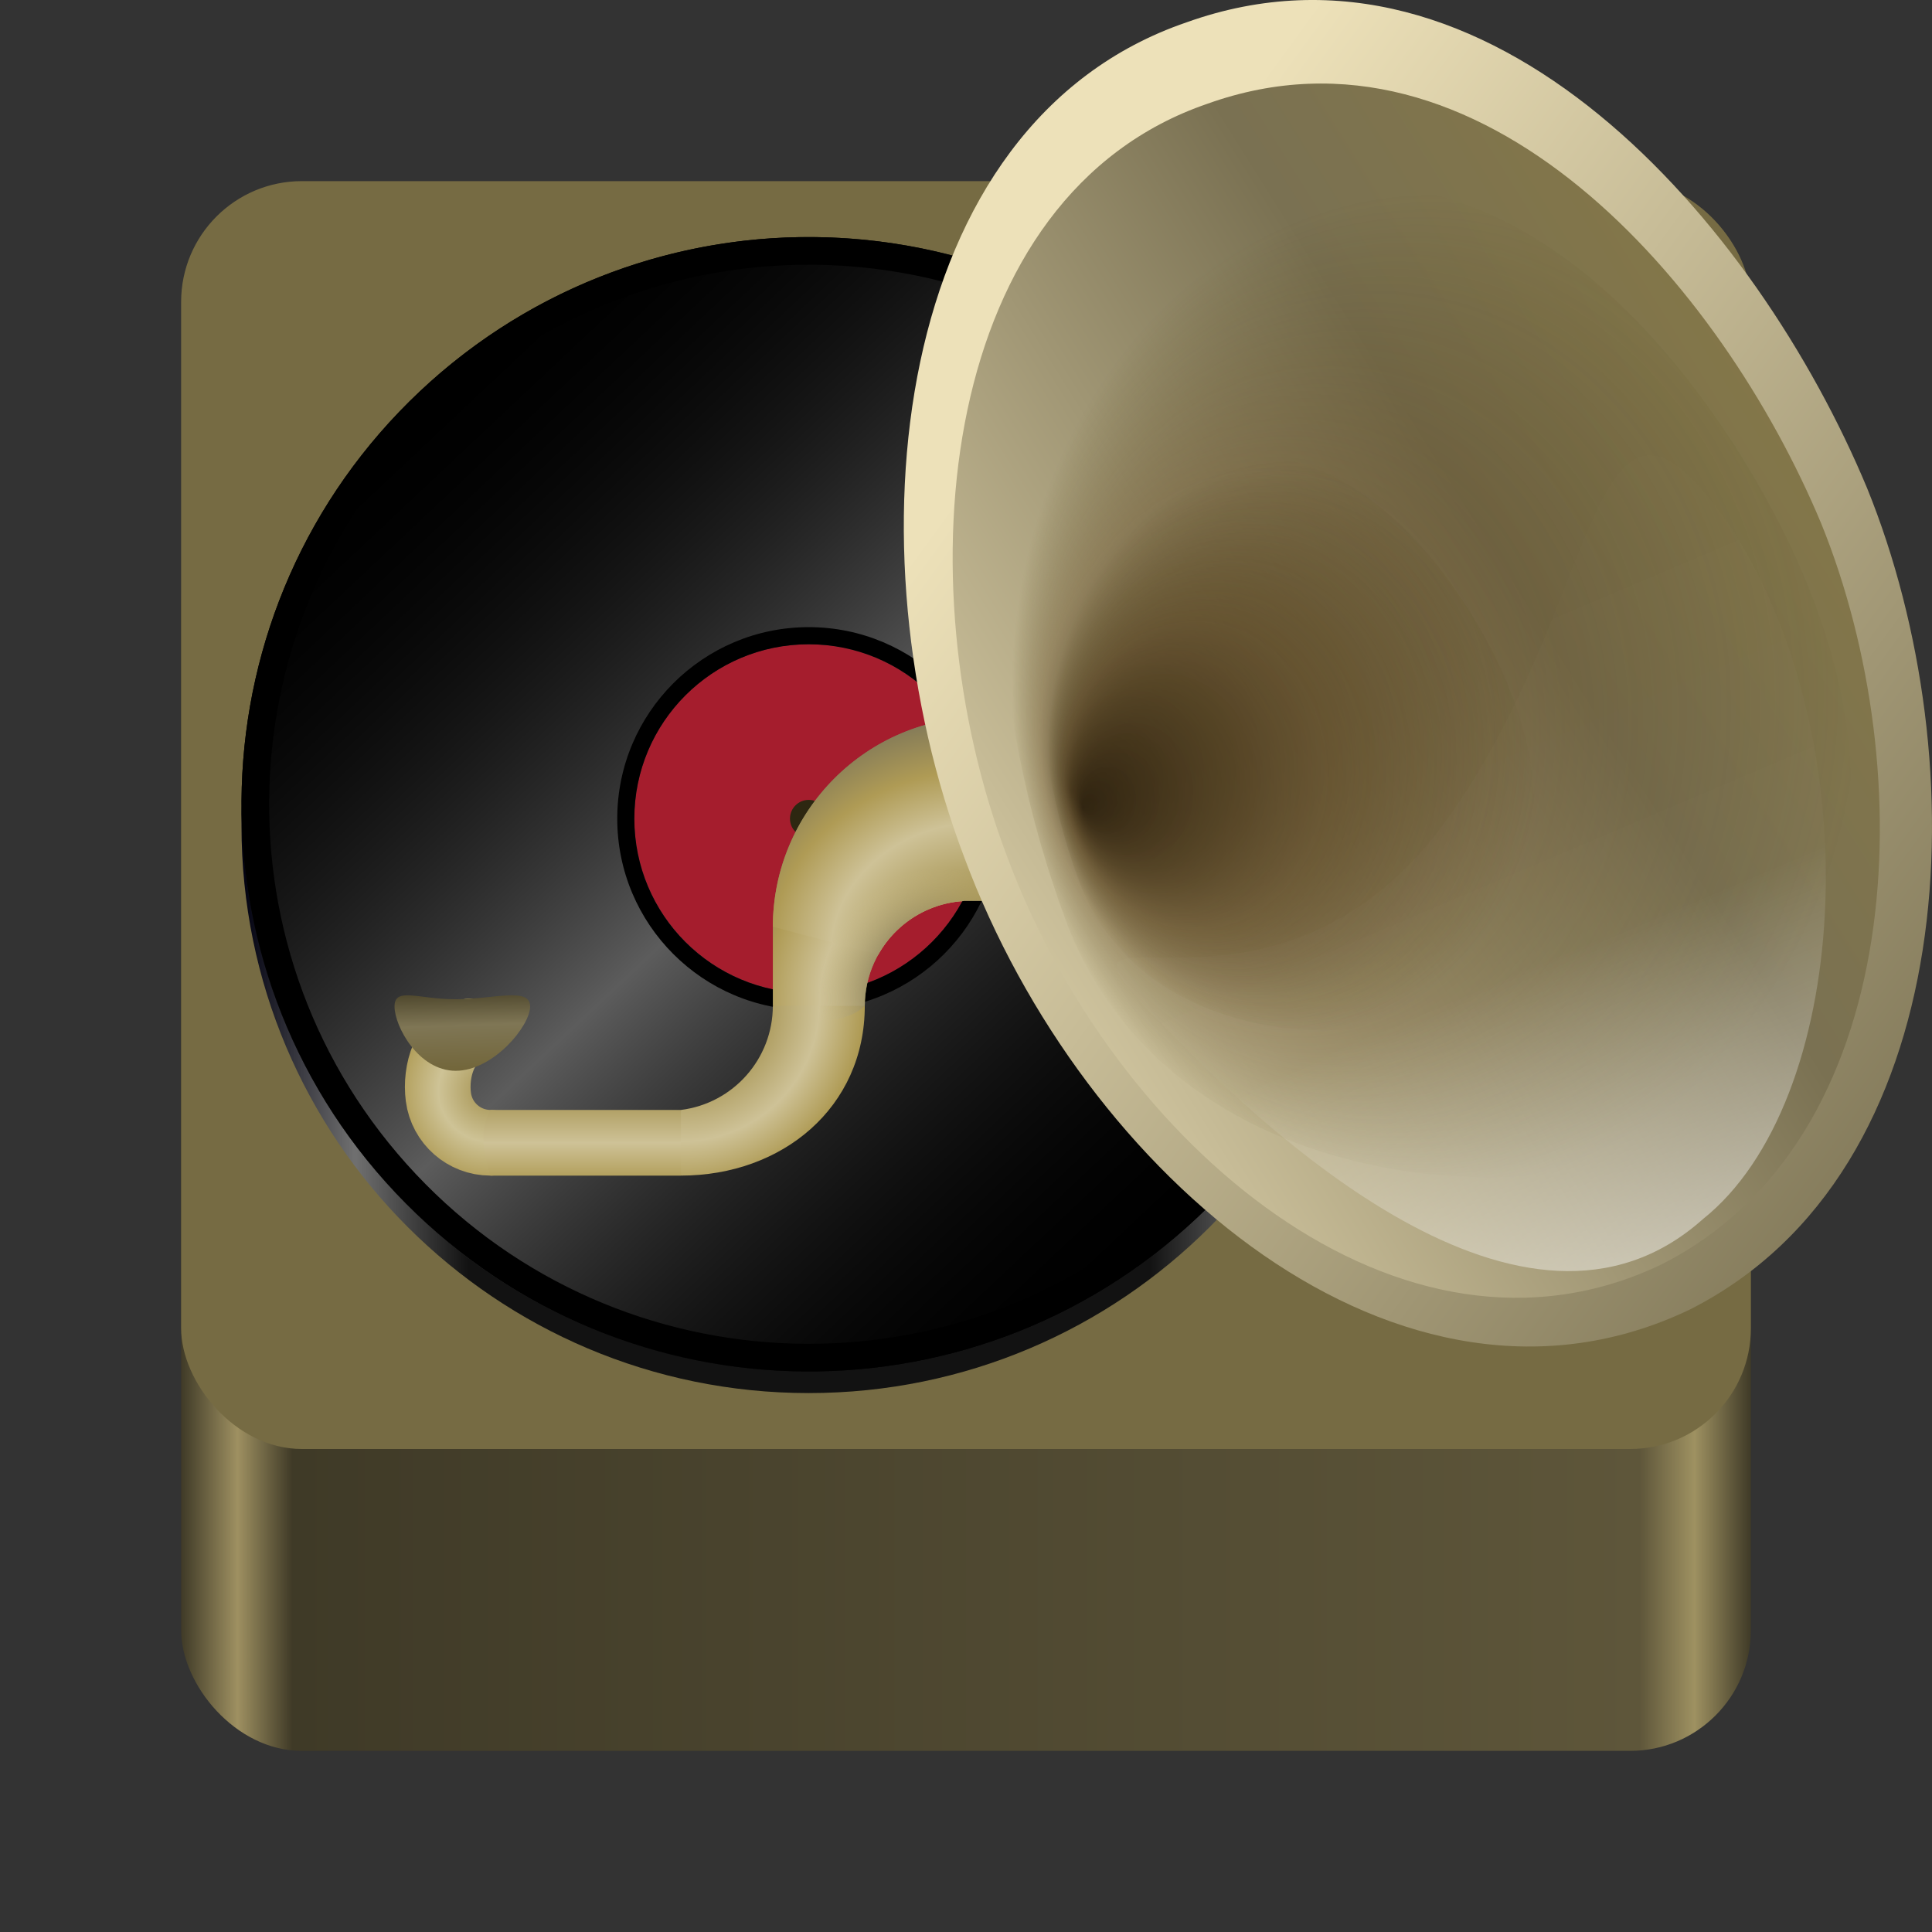 <?xml version="1.0" encoding="UTF-8" standalone="no"?>
<svg
   height="128px"
   viewBox="0 0 128 128"
   width="128px"
   version="1.1"
   id="svg35"
   xmlns:xlink="http://www.w3.org/1999/xlink"
   xmlns="http://www.w3.org/2000/svg"
   xmlns:svg="http://www.w3.org/2000/svg">
  <rect x="0" y="0" width="128" height="128" fill="#333333" stroke="none"/>
  <defs
     id="defs35">
    <linearGradient
       id="linearGradient189"
       gradientUnits="userSpaceOnUse">
      <stop
         offset="0"
         stop-color="#f5c211"
         id="stop177"
         style="stop-color:#9b9069;stop-opacity:1;" />
      <stop
         offset="0"
         stop-color="#e5a50a"
         id="stop178"
         style="stop-color:#a3904d;stop-opacity:1;" />
      <stop
         offset="0.327"
         stop-color="#f9f06b"
         id="stop179"
         style="stop-color:#cec396;stop-opacity:1;" />
      <stop
         offset="0.596"
         stop-color="#f5c211"
         id="stop188"
         style="stop-color:#af9b55;stop-opacity:1;" />
      <stop
         offset="1"
         stop-color="#d1960a"
         id="stop189"
         style="stop-color:#847a58;stop-opacity:1;" />
    </linearGradient>
    <linearGradient
       id="linearGradient175"
       gradientTransform="matrix(0,0.833,-0.788,0,491.909,19.076)"
       gradientUnits="userSpaceOnUse"
       x1="88.6"
       x2="113.8"
       y1="262.492"
       y2="262.492">
      <stop
         offset="0.044"
         stop-color="#f5c211"
         id="stop171"
         style="stop-color:#9c916a;stop-opacity:1;" />
      <stop
         offset="0.2"
         stop-color="#e5a50a"
         id="stop172"
         style="stop-color:#a3904d;stop-opacity:1;" />
      <stop
         offset="0.567"
         stop-color="#f9f06b"
         id="stop173"
         style="stop-color:#cec297;stop-opacity:1;" />
      <stop
         offset="0.843"
         stop-color="#f5c211"
         id="stop174"
         style="stop-color:#af9b55;stop-opacity:1;" />
      <stop
         offset="1"
         stop-color="#d1960a"
         id="stop175"
         style="stop-color:#837a58;stop-opacity:1;" />
    </linearGradient>
    <linearGradient
       id="linearGradient154">
      <stop
         stop-color="#fff"
         stop-opacity="0"
         offset="0"
         id="stop152" />
      <stop
         stop-color="#fff"
         stop-opacity=".021"
         offset="0.613"
         id="stop153" />
      <stop
         stop-color="#fff"
         stop-opacity=".531"
         offset="1"
         id="stop154" />
    </linearGradient>
    <linearGradient
       id="linearGradient98">
      <stop
         stop-color="#ede1b9"
         offset="0"
         id="stop96" />
      <stop
         stop-color="#7a7152"
         offset=".5"
         id="stop97" />
      <stop
         stop-color="#927f39"
         offset="1"
         id="stop98"
         style="stop-color:#938039;stop-opacity:1;" />
    </linearGradient>
    <linearGradient
       id="linearGradient2310">
      <stop
         stop-color="#6f6234"
         offset="0"
         id="stop1-9" />
      <stop
         stop-color="#7f7655"
         offset=".5"
         id="stop2-3" />
      <stop
         stop-color="#2d2711"
         offset="1"
         id="stop3-6" />
    </linearGradient>
    <linearGradient
       id="linearGradient2288">
      <stop
         stop-color="#ede1b9"
         offset="0"
         id="stop4-0" />
      <stop
         stop-color="#7a7152"
         offset=".5"
         id="stop5-6" />
      <stop
         stop-color="#927f39"
         offset="1"
         id="stop6-2" />
    </linearGradient>
    <linearGradient
       id="linearGradient2283">
      <stop
         stop-color="#1d1100"
         stop-opacity=".667"
         offset="0"
         id="stop16-7" />
      <stop
         stop-color="#4f340c"
         stop-opacity=".302"
         offset=".527"
         id="stop17-5" />
      <stop
         stop-color="#3d3001"
         stop-opacity="0"
         offset="1"
         id="stop18-9" />
    </linearGradient>
    <radialGradient
       id="af"
       cx="68.302"
       cy="281.158"
       gradientTransform="matrix(-0.388,-0.213,0.242,-0.441,19.99,203.939)"
       gradientUnits="userSpaceOnUse"
       r="29.631">
      <stop
         offset="0"
         stop-color="#f5c211"
         id="stop92"
         style="stop-color:#b09c56;stop-opacity:1;" />
      <stop
         offset="0.184"
         stop-color="#c98c04"
         id="stop93"
         style="stop-color:#7b7252;stop-opacity:1;" />
      <stop
         offset="0.541"
         stop-color="#f9f06b"
         stop-opacity="0"
         id="stop94"
         style="stop-color:#cec296;stop-opacity:0;" />
      <stop
         offset="1"
         stop-color="#d1960a"
         stop-opacity="0"
         id="stop95"
         style="stop-color:#958446;stop-opacity:0;" />
    </radialGradient>
    <radialGradient
       id="ae"
       cx="79.357"
       cy="260.5"
       gradientTransform="matrix(1.3921909e-7,-0.666,0.764,9.5713125e-8,-134.012,116.046)"
       gradientUnits="userSpaceOnUse"
       r="23.5">
      <stop
         offset="0.044"
         stop-color="#f5c211"
         id="stop86"
         style="stop-color:#9c916a;stop-opacity:1;" />
      <stop
         offset="0.216"
         stop-color="#e5a50a"
         id="stop87"
         style="stop-color:#a3904c;stop-opacity:1;" />
      <stop
         offset="0.556"
         stop-color="#f9f06b"
         id="stop88"
         style="stop-color:#cec297;stop-opacity:1;" />
      <stop
         offset="0.778"
         stop-color="#f5c211"
         id="stop89"
         style="stop-color:#af9b55;stop-opacity:1;" />
      <stop
         offset="1"
         stop-color="#d1960a"
         id="stop90"
         style="stop-color:#837a58;stop-opacity:1;" />
    </radialGradient>
    <linearGradient
       id="A"
       gradientTransform="matrix(1,0,0,-1,201,314.909)"
       gradientUnits="userSpaceOnUse"
       x1="20"
       x2="20"
       y1="240.036"
       y2="222.194">
      <stop
         offset="0"
         stop-color="#f51111"
         id="stop102" />
      <stop
         offset="0.044"
         stop-color="#f5c211"
         id="stop103" />
      <stop
         offset="0.103"
         stop-color="#e5a50a"
         id="stop104" />
      <stop
         offset="0.338"
         stop-color="#f9f06b"
         id="stop105" />
      <stop
         offset="0.839"
         stop-color="#f5c211"
         id="stop106" />
      <stop
         offset="1"
         stop-color="#d1960a"
         id="stop107" />
    </linearGradient>
    <radialGradient
       id="u"
       cx="272"
       cy="81.173"
       gradientTransform="matrix(1.3921909e-7,1.025,-1.025,1.4792028e-7,128.354,-212.298)"
       gradientUnits="userSpaceOnUse"
       r="14"
       xlink:href="#A">
      <stop
         offset="0.044"
         stop-color="#f5c211"
         id="stop116"
         style="stop-color:#9c916a;stop-opacity:1;" />
      <stop
         offset="0.327"
         stop-color="#e5a50a"
         id="stop117"
         style="stop-color:#a3904d;stop-opacity:1;" />
      <stop
         offset="0.636"
         stop-color="#f9f06b"
         id="stop118"
         style="stop-color:#cec297;stop-opacity:1;" />
      <stop
         offset="0.839"
         stop-color="#f5c211"
         id="stop119"
         style="stop-color:#af9b55;stop-opacity:1;" />
      <stop
         offset="1"
         stop-color="#d1960a"
         id="stop120"
         style="stop-color:#837a58;stop-opacity:1;" />
    </radialGradient>
    <radialGradient
       id="t"
       cx="68.302"
       cy="281.158"
       gradientTransform="matrix(-0.399,-0.186,0.212,-0.456,29.208,206.355)"
       gradientUnits="userSpaceOnUse"
       r="29.631">
      <stop
         offset="0"
         stop-color="#f5c211"
         id="stop122"
         style="stop-color:#9c916a;stop-opacity:1;" />
      <stop
         offset="0.138"
         stop-color="#e5a50a"
         id="stop123"
         style="stop-color:#a3904c;stop-opacity:1;" />
      <stop
         offset="0.541"
         stop-color="#f9f06b"
         id="stop124"
         style="stop-color:#cec297;stop-opacity:1;" />
      <stop
         offset="0.817"
         stop-color="#f5c211"
         id="stop125"
         style="stop-color:#af9b55;stop-opacity:1;" />
      <stop
         offset="1"
         stop-color="#d1960a"
         id="stop126"
         style="stop-color:#837a58;stop-opacity:1;" />
    </radialGradient>
    <linearGradient
       id="linearGradient35"
       gradientUnits="userSpaceOnUse"
       x1="8"
       x2="120"
       y1="124"
       y2="124">
      <stop
         offset="0"
         stop-color="#e5a50a"
         id="stop1-5"
         style="stop-color:#3f3a27;stop-opacity:1;" />
      <stop
         offset="0.036"
         stop-color="#f6d32d"
         id="stop2-2"
         style="stop-color:#9e9061;stop-opacity:1;" />
      <stop
         offset="0.071"
         stop-color="#e5a50a"
         id="stop3-5"
         style="stop-color:#3f3a27;stop-opacity:1;" />
      <stop
         offset="0.929"
         stop-color="#e5a50a"
         id="stop4-4"
         style="stop-color:#5e563a;stop-opacity:1;" />
      <stop
         offset="0.964"
         stop-color="#f6d32d"
         id="stop5-7"
         style="stop-color:#9e9161;stop-opacity:1;" />
      <stop
         offset="1"
         stop-color="#e5a50a"
         id="stop6-4"
         style="stop-color:#3f3a27;stop-opacity:1;" />
    </linearGradient>
    <linearGradient
       xlink:href="#linearGradient35"
       id="linearGradient50"
       x1="9.105"
       y1="170"
       x2="113.105"
       y2="170"
       gradientUnits="userSpaceOnUse"
       gradientTransform="translate(2.895,-96)" />
    <linearGradient
       xlink:href="#e"
       id="linearGradient51"
       gradientUnits="userSpaceOnUse"
       x1="12"
       y1="66.044"
       x2="87.159"
       y2="66.044"
       gradientTransform="translate(4,-11.33)" />
    <radialGradient
       id="radialGradient3175-5"
       cx="198.31"
       cy="109.06"
       r="63.508"
       fx="143.62"
       fy="122.04"
       gradientTransform="matrix(0.445,0,0,0.521,7.053,-11.187)"
       gradientUnits="userSpaceOnUse"
       xlink:href="#linearGradient2283" />
    <radialGradient
       id="radialGradient2286-1"
       cx="104.16"
       cy="56.434"
       r="20.573"
       fx="86.443"
       fy="60.641"
       gradientTransform="matrix(0.796,0,0,0.932,2.912,-3.058)"
       gradientUnits="userSpaceOnUse"
       xlink:href="#linearGradient2283" />
    <linearGradient
       xlink:href="#linearGradient98"
       id="linearGradient55"
       gradientUnits="userSpaceOnUse"
       gradientTransform="matrix(0.421,0,0,0.55,7.053,-11.187)"
       x1="167.384"
       y1="44.536"
       x2="423.516"
       y2="288.533" />
    <linearGradient
       xlink:href="#linearGradient2288"
       id="linearGradient57"
       gradientUnits="userSpaceOnUse"
       gradientTransform="matrix(0.421,0,0,0.551,7.053,-11.187)"
       x1="106.91"
       y1="137.89"
       x2="291.1"
       y2="-13.32" />
    <linearGradient
       xlink:href="#linearGradient154"
       id="linearGradient58"
       gradientUnits="userSpaceOnUse"
       gradientTransform="matrix(0.451,0,0,0.514,7.053,-11.187)"
       x1="182.67"
       y1="74.241"
       x2="226.58"
       y2="192.07" />
    <linearGradient
       xlink:href="#linearGradient2310"
       id="linearGradient60"
       gradientUnits="userSpaceOnUse"
       gradientTransform="matrix(1.154,0,0,0.643,2.912,-3.058)"
       x1="24.214"
       y1="116.1"
       x2="23.556"
       y2="104.7" />
    <radialGradient
       id="ab-3-0"
       cx="99"
       cy="267.222"
       gradientTransform="matrix(0,0.789,0.788,0,-178.171,-5.834)"
       r="13"
       xlink:href="#linearGradient189" />
    <linearGradient
       xlink:href="#linearGradient175"
       id="linearGradient164"
       gradientUnits="userSpaceOnUse"
       gradientTransform="matrix(0,0.363,0.343,0,-51.867,38.369)"
       x1="88.6"
       y1="262.492"
       x2="113.8"
       y2="262.492" />
  </defs>
  <linearGradient
     id="a"
     gradientUnits="userSpaceOnUse"
     x1="8"
     x2="120"
     y1="124"
     y2="124">
    <stop
       offset="0"
       stop-color="#e5a50a"
       id="stop1" />
    <stop
       offset="0.036"
       stop-color="#f6d32d"
       id="stop2" />
    <stop
       offset="0.071"
       stop-color="#e5a50a"
       id="stop3" />
    <stop
       offset="0.929"
       stop-color="#e5a50a"
       id="stop4" />
    <stop
       offset="0.964"
       stop-color="#f6d32d"
       id="stop5" />
    <stop
       offset="1"
       stop-color="#e5a50a"
       id="stop6" />
  </linearGradient>
  <linearGradient
     id="b"
     gradientTransform="matrix(0.788 0 0 1 20.033 -176)"
     gradientUnits="userSpaceOnUse"
     x1="92.28"
     x2="96.954"
     y1="238.859"
     y2="238.859">
    <stop
       offset="0"
       stop-color="#5a5a5a"
       id="stop7" />
    <stop
       offset="0.5"
       stop-color="#bab9a3"
       id="stop8" />
    <stop
       offset="1"
       stop-color="#68676b"
       id="stop9" />
  </linearGradient>
  <linearGradient
     id="c"
     gradientUnits="userSpaceOnUse"
     x1="91.851"
     x2="97.384"
     y1="90.999"
     y2="90.999">
    <stop
       offset="0"
       stop-color="#5e5c64"
       id="stop10" />
    <stop
       offset="0.5"
       stop-color="#7c7a7d"
       id="stop11" />
    <stop
       offset="1"
       stop-color="#3d3846"
       stop-opacity="0.98"
       id="stop12" />
  </linearGradient>
  <linearGradient
     id="d"
     gradientUnits="userSpaceOnUse"
     x1="94.617"
     x2="94.617"
     y1="31.412"
     y2="46.072">
    <stop
       offset="0"
       stop-color="#979692"
       id="stop13" />
    <stop
       offset="1"
       stop-color="#c4c3c0"
       id="stop14" />
  </linearGradient>
  <linearGradient
     id="e"
     gradientUnits="userSpaceOnUse"
     x1="12"
     x2="87.159"
     y1="66.044"
     y2="66.044">
    <stop
       offset="0"
       stop-color="#00000f"
       id="stop15" />
    <stop
       offset="0.1"
       stop-color="#707070"
       id="stop16" />
    <stop
       offset="0.2"
       stop-color="#121212"
       id="stop17" />
    <stop
       offset="0.8"
       stop-color="#121212"
       id="stop18" />
    <stop
       offset="0.9"
       stop-color="#707070"
       id="stop19" />
    <stop
       offset="1"
       id="stop20" />
  </linearGradient>
  <linearGradient
     id="f"
     gradientTransform="matrix(0.653,0.694,-0.694,0.653,6.358,-175.854)"
     gradientUnits="userSpaceOnUse"
     x1="169.708"
     x2="248.62"
     y1="128.791"
     y2="128.791">
    <stop
       offset="0"
       stop-opacity="0"
       id="stop21" />
    <stop
       offset="0.5"
       stop-color="#ffffff"
       stop-opacity="0.361"
       id="stop22" />
    <stop
       offset="1"
       stop-opacity="0"
       id="stop23" />
  </linearGradient>
  <rect
     style="fill:url(#linearGradient50);stroke-width:0.2"
     id="rect45"
     width="104"
     height="84"
     x="12"
     y="32"
     rx="8"
     ry="8" />
  <rect
     style="fill:#766b43;fill-opacity:1;stroke-width:0.2"
     id="rect44"
     width="104"
     height="84"
     x="12"
     y="12"
     rx="8"
     ry="8" />
  <path
     d="m 91.16,54.713 c 0,20.754 -16.824,37.582 -37.582,37.582 -20.754,0 -37.578,-16.828 -37.578,-37.582 0,-20.754 16.824,-37.578 37.578,-37.578 20.758,0 37.582,16.824 37.582,37.578 z m 0,0"
     fill="url(#e)"
     id="path29"
     style="fill:url(#linearGradient51)" />
  <path
     d="M 79.336,80.65 C 64.223,94.873 40.442,94.154 26.215,79.041 11.989,63.928 12.711,40.147 27.825,25.92 42.934,11.697 66.719,12.416 80.946,27.529 95.168,42.643 94.449,66.424 79.336,80.65 Z m 0,0"
     id="path30" />
  <path
     d="M 79.336,80.65 C 64.223,94.873 40.442,94.154 26.215,79.041 11.989,63.928 12.711,40.147 27.825,25.92 42.934,11.697 66.719,12.416 80.946,27.529 95.168,42.643 94.449,66.424 79.336,80.65 Z m 0,0"
     fill="url(#f)"
     id="path31"
     style="fill:url(#f)" />
  <path
     d="m 65.133,54.236 c 0,6.383 -5.172,11.555 -11.555,11.555 -6.379,0 -11.555,-5.172 -11.555,-11.555 0,-6.379 5.176,-11.555 11.555,-11.555 6.383,0 11.555,5.176 11.555,11.555 z m 0,0"
     fill="#1a5fb4"
     id="path32"
     style="fill:#a51d2d" />
  <path
     d="m 54.821,54.236 c 0,0.688 -0.555,1.242 -1.242,1.242 -0.684,0 -1.242,-0.555 -1.242,-1.242 0,-0.684 0.559,-1.242 1.242,-1.242 0.688,0 1.242,0.559 1.242,1.242 z m 0,0"
     fill="#c0bfbc"
     id="path33"
     style="fill:#2d2711;fill-opacity:1" />
  <path
     d="M 52.035,15.736 C 43,16.111 34.407,19.725 27.825,25.92 12.711,40.147 11.989,63.928 26.215,79.041 40.442,94.154 64.223,94.873 79.336,80.65 94.449,66.424 95.168,42.643 80.946,27.529 73.473,19.592 62.926,15.291 52.035,15.736 Z m 0.074,1.832 c 10.359,-0.426 20.395,3.664 27.5,11.215 13.531,14.375 12.848,37 -1.527,50.531 -14.379,13.531 -37,12.848 -50.531,-1.527 -13.535,-14.375 -12.848,-37 1.527,-50.531 6.262,-5.895 14.438,-9.336 23.031,-9.688 z m 0,0"
     id="path34" />
  <path
     d="m 53.578,41.549 c -7.004,0.004 -12.684,5.684 -12.684,12.688 0,7.008 5.68,12.688 12.684,12.688 7.008,0 12.688,-5.68 12.688,-12.688 0,-7.004 -5.68,-12.684 -12.688,-12.688 z m 0,1.137 c 6.383,0 11.555,5.172 11.555,11.551 0,6.383 -5.172,11.555 -11.555,11.555 -6.379,0 -11.551,-5.172 -11.551,-11.555 0,-6.379 5.172,-11.551 11.551,-11.551 z m 0,0"
     id="path35" />
  <path
     d="m 65.125,47.494 c -7.688,0 -13.922,6.234 -13.922,13.922 v 5.221 c 1.507,1.319 4.786,1.305 6.091,0 v 0 c 0.005,-2 0.868,-3.902 2.374,-5.221 1.156,-1.016 2.615,-1.62 4.152,-1.718 v -0.022 h 1.305 c 2.175,-1.74 2.175,-10.006 0,-12.182 z"
     fill="url(#t)"
     id="path110"
     style="fill:url(#t);stroke-width:0.435" />
  <path
     d="m 31.161,68.328 c -1.688,0.452 -2.345,2.626 -2.116,4.357 0.228,1.732 1.703,3.027 3.45,3.027"
     fill="none"
     stroke="url(#ab)"
     stroke-linecap="round"
     stroke-width="4.351"
     id="path141-0-0"
     style="stroke:url(#ab-3-0)" />
  <path
     d="m 32.495,73.537 h 12.617 c 1.117,1.74 0.782,3.183 0,4.351 H 32.495 c -0.406,-1.232 -0.833,-2.901 0,-4.351 z m 0,0"
     fill="url(#ac)"
     id="path142-7-5"
     style="fill:url(#linearGradient164);stroke-width:0.435" />
  <path
     d="m 45.112,73.537 c 3.477,-0.438 6.087,-3.394 6.091,-6.9 h 6.091 c 0,6.728 -5.454,11.25 -12.182,11.25 z"
     fill="url(#u)"
     id="path111"
     style="fill:url(#u);stroke-width:0.435" />
  <path
     d="m 66.756,53.748 c 0,-2.556 -0.544,-5.166 -1.631,-6.254 -7.682,0 -13.908,6.222 -13.92,13.902 l 6.98,1.854 c 0.384,-0.683 0.88,-1.305 1.484,-1.834 1.156,-1.016 2.615,-1.62 4.152,-1.718 v -0.022 h 1.305 c 1.088,-0.87 1.631,-3.372 1.631,-5.928 z m 0,0"
     fill="url(#ae)"
     id="path144"
     style="fill:url(#ae);stroke-width:0.435" />
  <path
     d="m 65.126,47.494 c -7.69,0 -13.922,6.234 -13.922,13.922 v 5.221 c 1.506,1.319 4.786,1.305 6.091,0 v 0 c 0.003,-2 0.868,-3.902 2.372,-5.221 1.157,-1.016 2.617,-1.62 4.153,-1.718 v -0.022 h 1.305 c 2.175,-1.74 2.175,-10.006 0,-12.182 z"
     fill="url(#af)"
     id="path145"
     style="fill:url(#af);stroke-width:0.435" />
  <path
     d="M 78.615,1.479 C 98.71,-5.71 116.356,14.713 123.708,32.359 131.06,50.494 130.08,77.616 111.945,86.765 92.829,95.915 71.752,77.942 63.91,56.866 56.067,36.28 59.008,8.178 78.615,1.479 Z"
     fill="url(#linearGradient2293)"
     stroke="url(#linearGradient2306)"
     stroke-width="0.482pt"
     id="path17-8"
     style="fill:url(#linearGradient55);fill-rule:evenodd;stroke:none" />
  <path
     d="m 80.009,6.869 c 18.122,-6.483 34.034,11.934 40.664,27.846 6.63,16.354 5.746,40.812 -10.608,49.062 C 92.828,92.028 73.822,75.821 66.749,56.816 59.677,38.252 62.329,12.91 80.009,6.869 Z"
     fill="url(#linearGradient2287)"
     stroke-width="0.776pt"
     id="path18-5"
     style="fill:url(#linearGradient57);fill-rule:evenodd;stroke:none" />
  <path
     d="m 74.025,17.245 c -8.025,5.93 -10.649,24.091 -3.413,43.743 7.201,19.369 34.19,19.575 41.45,13.455 C 119.358,68.605 130.26,53.422 114.812,29.349 99.436,5.84 82.293,11.286 74.025,17.245 Z"
     fill="url(#radialGradient3175)"
     id="path19-0"
     style="fill:url(#radialGradient3175-5);fill-rule:evenodd;stroke:none;stroke-width:0.861pt" />
  <path
     d="m 35.123,66.677 c 0,1.308 -2.451,4.266 -4.93,4.266 -2.48,0 -4.054,-2.958 -4.054,-4.266 0,-1.308 1.574,-0.474 4.054,-0.474 2.48,0 4.93,-0.834 4.93,0.474 z"
     fill="url(#linearGradient2460)"
     id="path25-1-8"
     style="fill:url(#linearGradient60);fill-rule:evenodd;stroke:none;stroke-width:0.861pt" />
  <path
     d="m 73.474,33.071 c -4.649,3.435 -6.169,13.955 -1.977,25.339 4.171,11.22 19.805,11.339 24.011,7.794 4.226,-3.382 10.541,-12.177 1.593,-26.121 -8.907,-13.618 -18.837,-10.463 -23.627,-7.011 z"
     fill="url(#radialGradient2286)"
     id="path26-2-5"
     style="fill:url(#radialGradient2286-1);fill-rule:evenodd;stroke:none;stroke-width:0.861pt" />
  <path
     d="m 95.108,55.311 c 11.462,-14.924 9.935,-34.525 19.755,-20.084 9.127,14.441 7.66,37.807 -2.045,45.546 C 101.034,91.287 83.82,75.113 76.08,66.911 c -7.74,-8.203 7.566,2.835 19.028,-11.599 z"
     fill="url(#linearGradient2305)"
     id="path20-9"
     style="fill:url(#linearGradient58);fill-rule:evenodd;stroke:none;stroke-width:0.861pt" />
</svg>
